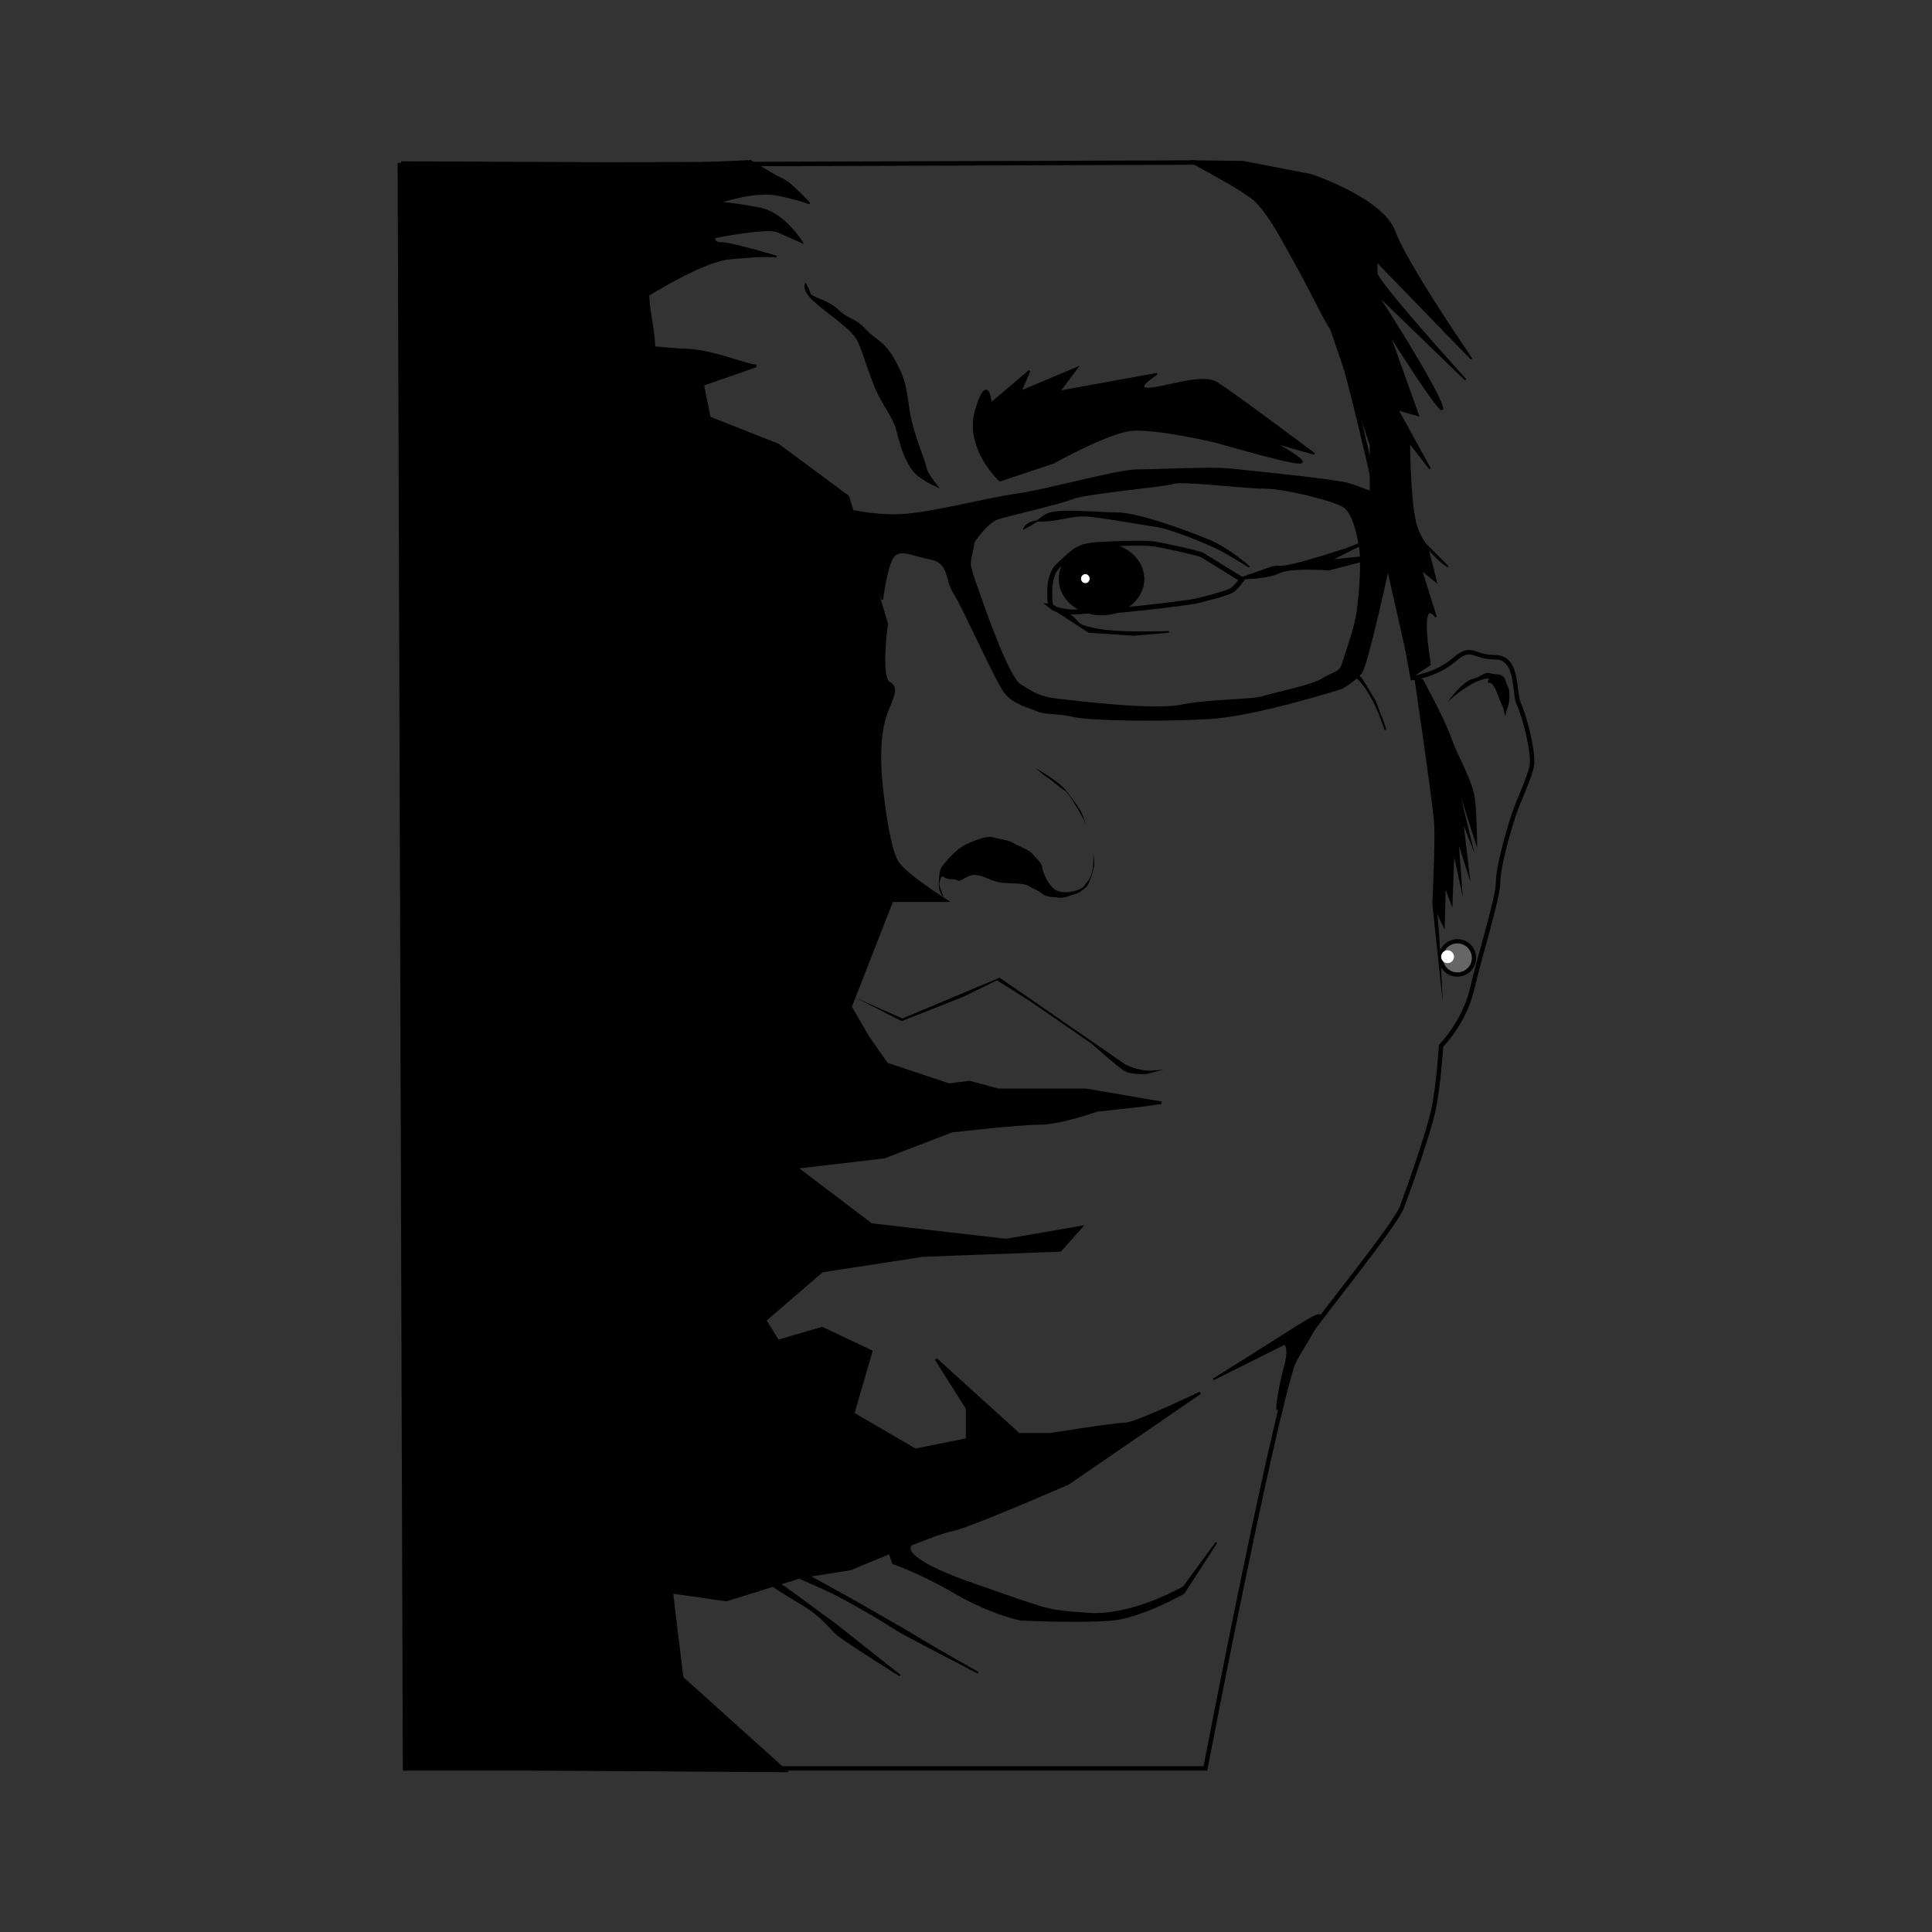 <svg:svg xmlns:dc="http://purl.org/dc/elements/1.1/" xmlns:ns1="http://sodipodi.sourceforge.net/DTD/sodipodi-0.dtd" xmlns:ns2="http://www.inkscape.org/namespaces/inkscape" xmlns:ns4="http://creativecommons.org/ns#" xmlns:rdf="http://www.w3.org/1999/02/22-rdf-syntax-ns#" xmlns:svg="http://www.w3.org/2000/svg" height="1264.149" id="svg2" version="1.1" viewBox="-266.905 -104.845 1264.149 1264.149" width="1264.149" ns1:docname="New document 1" ns2:version="0.48.2 r9819">
  <svg:rect x="-266.905" y="-104.845" width="1264.149" height="1264.149" fill="#333333" stroke="none"/>
  <svg:defs id="defs4" />
  <ns1:namedview bordercolor="#666666" borderopacity="1.0" id="base" pagecolor="#ffffff" showgrid="false" ns2:current-layer="layer1" ns2:cx="372.04724" ns2:cy="526.18109" ns2:document-units="px" ns2:pageopacity="0.0" ns2:pageshadow="2" ns2:window-height="848" ns2:window-maximized="1" ns2:window-width="1600" ns2:window-x="-8" ns2:window-y="-8" ns2:zoom="0.59770297" />
  <svg:g id="layer1" style="display:inline" ns2:groupmode="layer" ns2:label="Layer 1">
    <svg:path d="m 550.441,266.018 c 0,0 -13.385,-11.711 -25.096,-16.731 -11.712,-5.019 -46.846,-18.404 -61.904,-18.404 -15.058,0 -40.154,-3.346 -46.846,1.673 -6.692,5.019 -13.385,8.365 -13.385,8.365 0,0 1.673,-5.019 11.711,-5.019 10.038,0 18.404,-3.346 26.769,-3.346 8.365,0 35.135,5.019 46.846,6.692 11.711,1.673 35.135,11.711 41.827,15.058 6.692,3.346 20.077,11.711 20.077,11.711 z" id="path3881" style="fill:#000000;stroke:#000000;stroke-width:1px;stroke-linecap:butt;stroke-linejoin:miter;stroke-opacity:1" ns2:connector-curvature="0" />
    <svg:path d="m 695.998,524.508 a 10.875,10.875 0 1 1 -21.75,0 10.875,10.875 0 1 1 21.75,0 z" id="path3922" style="fill:#666666;stroke:#000000;stroke-width:2.8;stroke-linejoin:round;stroke-miterlimit:4;stroke-dasharray:none;stroke-dashoffset:0" transform="translate(1.548,-2.58)" ns1:cx="685.12292" ns1:cy="524.508" ns1:rx="10.874967" ns1:ry="10.874967" ns1:type="arc" />
    <svg:path d="m 685.789,520.218 a 3.741,3.741 0 1 1 -7.482,0 3.741,3.741 0 1 1 7.482,0 z" id="path3924" style="fill:#ffffff;stroke:none;stroke-width:0.4;stroke-linejoin:round;stroke-miterlimit:4;stroke-dasharray:none;stroke-dashoffset:0" transform="matrix(1.119,0,0,1.119,-82.936,-60.971)" ns1:cx="682.0481" ns1:cy="520.21759" ns1:rx="3.7411375" ns1:ry="3.7411375" ns1:type="arc" />
  </svg:g>
  <svg:g id="layer2" ns2:groupmode="layer" ns2:label="Layer">
    <svg:path d="m 524.345,201.795 c -15.797,0 -37.882,1.088 -47.42,1.088 -12.717,0 -59.739,13.336 -78.816,15.879 -19.076,2.543 -56.602,12.742 -76.314,13.378 -19.712,0.636 -34.985,-3.807 -34.985,-3.807 l 23.529,59.13 c 0,0 3.179,-25.442 8.266,-29.257 5.087,-3.815 10.811,-0.006 23.529,2.538 12.717,2.543 9.54,13.358 15.263,22.26 5.723,8.902 27.341,57.227 33.063,64.858 5.723,7.63 15.268,9.529 20.991,12.072 5.723,2.543 13.335,1.263 24.145,3.807 10.81,2.543 57.881,3.213 89.039,1.305 31.158,-1.908 86.465,-19.722 86.465,-19.722 0,0 8.91,-5.1 12.725,-10.187 3.815,-5.087 17.184,-66.743 17.184,-66.743 l 13.994,-1.921 -1.921,-43.867 -10.804,-0.653 c 0,0 -18.453,-7.608 -26.719,-10.151 -8.266,-2.543 -65.482,-8.299 -78.199,-9.571 -3.179,-0.318 -7.749,-0.435 -13.015,-0.435 z m -19.903,8.955 c 11.31,-0.304 45.319,3.589 56.447,3.589 12.717,0 46.41,8.238 52.133,12.689 5.723,4.451 8.916,18.466 10.187,28.64 1.272,10.174 -0.666,34.329 -2.574,43.867 -1.908,9.538 -6.975,23.514 -8.882,29.873 -1.908,6.359 -6.347,5.736 -13.341,10.187 -6.995,4.451 -30.545,8.913 -38.175,11.456 -7.63,2.543 -35.614,1.913 -54.054,5.728 -18.44,3.815 -68.655,-2.571 -80.737,-3.843 -12.082,-1.272 -16.531,-4.448 -24.798,-9.535 -8.266,-5.087 -24.822,-53.423 -29.909,-68.048 -5.087,-14.625 -2.524,-11.425 -0.616,-25.414 0,0 8.268,-12.719 15.263,-15.263 6.995,-2.543 39.404,-9.526 48.942,-13.341 9.538,-3.815 62.328,-8.28 66.779,-10.187 0.556,-0.238 1.72,-0.355 3.335,-0.399 z" id="path3781" style="fill:#000000;stroke:#000000;stroke-width:1.16px;stroke-linecap:butt;stroke-linejoin:miter;stroke-opacity:1" ns2:connector-curvature="0" />
    <svg:path d="m 247.25,1053.958 -67.79,-61.011 -6.779,-55.927 35.59,5.084 49.148,-15.253 32.2,-5.084 c 0,0 55.927,-23.727 66.095,-25.421 10.169,-1.695 76.264,-30.506 76.264,-30.506 l 86.432,-59.316 c 0,0 -42.369,20.337 -49.148,20.337 -6.779,0 -49.148,6.779 -49.148,6.779 l -20.337,0 -54.232,-49.148 20.337,32.2 0,20.337 -33.895,6.779 -40.674,-23.727 11.863,-40.674 -32.2,-15.253 -28.811,8.474 -8.474,-13.558 37.285,-32.2 66.095,-10.169 89.822,-3.389 13.558,-15.253 -49.148,8.474 -88.127,-10.169 -49.148,-37.285 57.622,-6.779 44.064,-16.948 c 0,0 44.064,-5.084 57.622,-5.084 13.558,0 37.285,-8.474 37.285,-8.474 l 30.506,-3.389 11.863,-1.695 -49.148,-8.474 -25.421,0 -32.2,0 -18.642,-5.084 -13.558,1.695 -40.674,-13.558 -11.863,-16.948 -11.863,-20.337 27.116,-69.485 35.59,0 c 0,0 -27.116,-16.948 -32.2,-25.421 -5.084,-8.474 -8.474,-33.895 -10.169,-49.148 -1.695,-15.253 -1.695,-32.2 1.695,-44.064 3.39,-11.863 10.169,-20.337 3.39,-23.727 -6.779,-3.39 -1.695,-38.979 -1.695,-38.979 l -25.421,-83.043 -45.758,-33.895 -44.9,-17.74 -4.355,-21.719 34.942,-12.147 c -12.349,-2.093 -29.996,-10.833 -50.95,-10.701 l -24.56,-2.094 c 0,0 14.423,27.605 6.147,-20.509 -5.86,-34.066 7.411,-65.924 7.411,-65.924 L 165.044,2.308 -3.573,1.516 -0.184,1052.263 z" id="path3007" style="fill:#000000;stroke:#000000;stroke-width:1.624;stroke-linecap:butt;stroke-linejoin:miter;stroke-miterlimit:4;stroke-opacity:1;stroke-dasharray:none" ns1:nodetypes="ccccccsccsccccccccccccccccccccscccccccccccccssssccccccccsccccc" ns2:connector-curvature="0" />
    <svg:path d="m -1.879,1052.263 523.679,0 c 0,0 49.148,-255.908 61.011,-274.55 11.863,-18.642 62.706,-79.653 67.79,-93.212 5.084,-13.558 16.948,-47.453 20.337,-62.706 3.39,-15.253 5.084,-42.369 5.084,-42.369 0,0 15.253,-15.253 20.337,-37.285 5.084,-22.032 16.948,-59.316 16.948,-69.485 0,-10.169 6.779,-33.895 10.169,-44.064 3.39,-10.169 10.169,-23.727 11.863,-32.2 1.695,-8.474 -5.084,-33.895 -8.474,-40.674 -3.39,-6.779 0,-30.506 -15.253,-30.506 -15.253,0 -15.253,-8.474 -27.116,1.695 -11.863,10.169 -27.116,11.863 -27.116,11.863 0,0 -13.558,-76.264 -18.642,-98.296 C 633.654,218.444 611.622,118.454 604.843,109.98 598.064,101.506 569.254,35.411 552.306,23.547 535.358,11.684 515.021,1.516 515.021,1.516 L -5.268,3.21 z" id="path3779" style="fill:none;stroke:#000000;stroke-width:2.9;stroke-linecap:butt;stroke-linejoin:miter;stroke-miterlimit:4;stroke-opacity:1;stroke-dasharray:none" ns2:connector-curvature="0" />
    <svg:path d="m 418.953,265.091 a 17.774,17.341 0 1 1 -35.549,0 17.774,17.341 0 1 1 35.549,0 z" id="path3800" style="fill:#000000;stroke:none" transform="matrix(1.575,0,0,-1.371,-178.024,637.425)" ns1:cx="401.17889" ns1:cy="265.09088" ns1:rx="17.774298" ns1:ry="17.340778" ns1:type="arc" />
    <svg:path d="m 420.567,291.616 c 0,0 -3.219,-18.508 4.828,-26.153 8.047,-7.645 10.662,-10.059 15.289,-12.07 4.627,-2.012 16.697,-2.213 20.922,-2.414 4.225,-0.201 19.111,-0.805 25.75,0 6.639,0.805 30.78,6.236 32.59,7.443 1.811,1.207 25.75,15.893 25.75,15.893 0,0 -3.822,5.432 -6.84,7.242 -3.018,1.811 -18.307,5.834 -23.94,7.041 -5.633,1.207 -59.749,7.645 -64.174,6.639 -4.426,-1.006 -14.686,1.006 -19.111,0.201 -4.426,-0.805 -7.645,-1.006 -11.065,-3.822 z" id="path3788" style="fill:none;stroke:#000000;stroke-width:3.248;stroke-linecap:butt;stroke-linejoin:miter;stroke-miterlimit:4;stroke-opacity:1;stroke-dasharray:none" ns2:connector-curvature="0" />
    <svg:path d="m 387.327,209.6 c 0,0 -23.292,-21.351 -15.528,-46.583 7.764,-25.232 9.705,-3.882 9.705,-3.882 l 25.232,-21.351 -5.823,13.587 36.878,-15.528 -11.646,15.528 64.052,-11.646 c 0,0 -15.528,9.705 -5.823,9.705 9.705,0 34.937,-9.705 44.642,-3.882 9.705,5.823 64.052,46.583 64.052,46.583 l -27.173,-7.764 c 0,0 25.232,13.587 17.469,13.587 -7.764,0 -54.347,-13.587 -54.347,-13.587 0,0 -40.76,-9.705 -56.288,-7.764 -15.528,1.941 -50.465,21.351 -50.465,21.351 z" id="path3802" style="fill:#000000;stroke:#000000;stroke-width:1.16px;stroke-linecap:butt;stroke-linejoin:miter;stroke-opacity:1" ns2:connector-curvature="0" />
    <svg:path d="m 418.953,265.091 a 17.774,17.341 0 1 1 -35.549,0 17.774,17.341 0 1 1 35.549,0 z" id="path3800-1" style="fill:#ffffff;stroke:none" transform="matrix(0.158,0,0,-0.17,379.864,318.838)" ns1:cx="401.17889" ns1:cy="265.09088" ns1:rx="17.774298" ns1:ry="17.340778" ns1:type="arc" />
    <svg:path d="m 350.501,482.279 c 0,0 -3.41,-2.623 -3.148,-9.443 0.262,-6.82 0.787,-9.443 3.148,-12.065 2.361,-2.623 8.131,-10.229 15.213,-13.377 7.082,-3.147 13.901,-5.508 16.787,-4.459 2.885,1.049 10.754,1.836 13.377,3.672 2.623,1.836 10.754,4.459 12.852,7.344 2.098,2.885 6.033,5.508 6.295,8.656 0.262,3.147 4.459,13.901 10.754,15.738 6.295,1.836 14.951,-0.787 16.787,-3.672 1.836,-2.885 4.721,-4.459 5.508,-11.279 0.787,-6.82 0.262,-10.492 0.262,-10.492 0,0 0.787,4.721 0.787,7.869 0,3.148 -3.41,12.59 -4.721,14.164 -1.311,1.574 -5.508,4.721 -7.869,5.246 -2.361,0.525 -6.82,2.885 -10.229,2.361 -3.41,-0.525 -7.869,0 -11.279,-2.623 -3.41,-2.623 -5.77,-3.148 -9.18,-5.246 -3.41,-2.098 -13.901,-1.049 -19.672,-2.361 -5.77,-1.311 -10.754,-4.721 -15.475,-4.721 -4.721,0 -9.443,4.984 -11.016,3.672 -1.574,-1.311 -5.77,-0.262 -7.869,-1.574 -2.098,-1.311 -2.623,-1.049 -2.623,-1.049 0,0 -2.098,4.459 -1.311,6.295 0.787,1.836 2.623,7.344 2.623,7.344 z" id="path3822" style="fill:#000000;stroke:none" ns2:connector-curvature="0" />
    <svg:path d="m 410.828,397.821 c 0,0 14.426,8.131 19.41,14.164 4.984,6.033 10.229,13.639 11.016,16 0.787,2.361 2.623,6.82 2.623,6.82 0,0 -3.41,-6.82 -5.246,-9.705 -1.836,-2.885 -6.557,-11.541 -9.443,-13.115 -2.885,-1.574 -8.131,-6.557 -10.492,-7.869 -2.361,-1.311 -7.869,-6.295 -7.869,-6.295 z" id="path3824" style="fill:#000000;stroke:none" ns2:connector-curvature="0" />
    <svg:path d="m 292.905,547.95 30.66,13.627 63.592,-26.686 82.329,56.778 c 0,0 9.085,4.542 17.034,3.974 7.949,-0.568 7.949,-0.568 7.949,-0.568 l -11.356,2.839 c 0,0 -10.22,0.568 -14.762,-2.271 -4.542,-2.839 -21.008,-17.601 -21.008,-17.601 l -40.313,-27.821 -21.576,-13.627 -22.144,10.788 -30.093,11.923 -10.22,3.974 z" id="path3826" style="fill:#000000;stroke:none" ns2:connector-curvature="0" />
    <svg:path d="m 664.069,339.493 c 0,0 14.96,27.426 18.7,38.646 3.74,11.22 14.337,28.05 15.583,41.14 1.247,13.09 1.247,30.543 1.247,30.543 l -10.597,-33.036 8.727,36.153 -6.857,-17.453 4.363,36.776 -7.48,-23.686 2.493,33.66 -5.61,-26.18 -1.247,33.036 -4.363,-11.843 -0.623,26.18 c 0,0 -6.233,-13.09 -4.987,-9.973 1.247,3.117 3.74,57.97 3.74,57.97 l -6.857,-64.826 c 0,0 1.87,-39.27 1.247,-51.736 -0.623,-12.467 -13.09,-96.616 -13.09,-96.616 z" id="path3828" style="fill:#000000;stroke:none" ns2:connector-curvature="0" />
    <svg:path d="m 680.276,354.453 c 0,0 9.35,-13.09 16.207,-14.96 6.857,-1.87 7.48,-4.987 11.843,-3.74 4.363,1.247 8.103,-0.623 9.973,4.987 1.87,5.61 2.493,4.363 2.493,9.973 0,5.61 -1.87,8.103 -2.493,11.843 -0.623,3.74 -0.623,-3.117 -2.493,-6.233 -1.87,-3.117 -4.363,-14.337 -8.103,-14.337 -3.74,0 4.363,-4.987 -5.61,-1.87 -9.973,3.117 -21.817,14.337 -21.817,14.337 z" id="path3830" style="fill:#000000;stroke:none" ns2:connector-curvature="0" />
    <svg:path d="m 131.968,104.765 c 0,0 53.712,-37.914 78.356,-40.442 24.644,-2.528 30.963,-1.264 30.963,-1.264 0,0 -29.699,-8.847 -36.018,-8.847 -6.319,0 -4.423,-3.791 -4.423,-3.791 0,0 34.123,-6.951 41.074,-3.791 6.951,3.16 15.798,6.951 15.798,6.951 0,0 -11.374,-18.957 -27.804,-22.117 -16.429,-3.16 -26.54,-3.791 -26.54,-3.791 0,0 23.38,-8.215 38.546,-5.055 15.166,3.16 20.853,5.687 20.853,5.687 0,0 -12.006,-13.27 -17.693,-15.798 C 239.391,9.979 224.226,0.501 224.226,0.501 L 106.692,5.556 z" id="path3832" style="fill:#000000;stroke:#000000;stroke-width:1.16px;stroke-linecap:butt;stroke-linejoin:miter;stroke-opacity:1" ns2:connector-curvature="0" />
    <svg:path d="m 260.244,80.12 c 0,0 -3.791,3.791 5.055,12.006 8.847,8.215 25.276,18.325 29.067,26.54 3.791,8.215 8.215,24.644 13.27,34.755 5.055,10.11 10.11,15.166 12.638,25.908 2.528,10.742 6.951,22.117 13.27,27.172 6.319,5.055 14.534,8.215 14.534,8.215 0,0 -8.215,-9.479 -8.847,-13.902 -0.632,-4.423 -8.215,-20.853 -10.742,-36.018 -2.528,-15.166 -1.896,-19.589 -9.479,-33.491 -7.583,-13.902 -12.638,-13.27 -19.589,-20.853 -6.951,-7.583 -11.374,-6.319 -17.693,-12.638 -6.319,-6.319 -17.693,-8.215 -18.325,-10.742 -0.632,-2.528 -3.159,-6.951 -3.159,-6.951 z" id="path3834" style="fill:#000000;stroke:none" ns2:connector-curvature="0" />
    <svg:path d="m 527.076,797.711 c 71.816,-44.642 75.697,-50.465 65.993,-32.996 -9.705,17.469 -15.528,23.292 -21.351,44.642 -5.823,21.351 -1.941,-5.823 1.941,-19.41 3.882,-13.587 0,-15.528 0,-15.528 z" id="path3836" style="fill:#000000;stroke:#000000;stroke-width:1.16px;stroke-linecap:butt;stroke-linejoin:miter;stroke-opacity:1" ns2:connector-curvature="0" />
    <svg:path d="m 668.766,329.939 c -7.764,-48.524 3.882,-31.055 3.882,-31.055 l -9.705,-31.055 9.705,7.764 -5.823,-23.292 13.587,13.587 c 0,0 -17.469,-11.646 -21.351,-29.114 -3.882,-17.469 -3.882,-52.406 -3.882,-52.406 l 13.587,17.469 -21.351,-38.819 13.587,3.882 -19.41,-54.347 c 0,0 38.819,62.111 34.937,48.524 -3.882,-13.587 -42.701,-73.756 -42.701,-73.756 l 58.229,56.288 c 0,0 -58.229,-64.052 -58.229,-69.875 0,-5.823 0,-7.764 0,-7.764 l 62.111,64.052 c 0,0 -42.701,-62.111 -50.465,-83.461 C 637.711,25.209 591.128,9.681 591.128,9.681 L 546.486,1.025 511.758,0.606 558.184,26.677 l 44.59,80.051 27.173,79.579 0,31.055 27.173,120.34 z" id="path3838" style="fill:#000000;stroke:#000000;stroke-width:1.16px;stroke-linecap:butt;stroke-linejoin:miter;stroke-opacity:1" ns1:nodetypes="ccccccscccccsccsccsccccccccc" ns2:connector-curvature="0" />
    <svg:path d="m 544.545,273.652 c 23.292,-7.764 19.41,-7.764 27.173,-7.764 7.764,0 42.701,-11.646 42.701,-11.646 l 19.41,-7.764 -31.055,15.528 36.878,-3.882 -36.878,9.705 c 0,0 -25.232,-1.941 -32.996,1.941 -7.764,3.882 -25.232,3.882 -25.232,3.882 z" id="path3840" style="fill:#000000;stroke:#000000;stroke-width:1.16px;stroke-linecap:butt;stroke-linejoin:miter;stroke-opacity:1" ns2:connector-curvature="0" />
    <svg:path d="m 424.98,293.061 c 19.41,9.705 6.949,9.393 22.477,13.275 15.528,3.882 50.505,2.253 50.505,2.253 l -23.292,1.941 -29.114,-1.941 -23.06,-15.015 z" id="path3842" style="fill:#000000;stroke:#000000;stroke-width:1.16px;stroke-linecap:butt;stroke-linejoin:miter;stroke-opacity:1" ns1:nodetypes="csccccc" ns2:connector-curvature="0" />
    <svg:path d="m 604.714,339.644 c 0,0 9.705,-9.705 19.41,1.941 9.705,11.646 15.528,31.055 15.528,31.055 l -6.829,-18.555 -9.162,-15.025 c -3.235,-3.235 -15.494,-10.734 -5.36,-11.063 z" id="path3844" style="fill:#000000;stroke:#000000;stroke-width:1.16px;stroke-linecap:butt;stroke-linejoin:miter;stroke-opacity:1" ns1:nodetypes="csccccc" ns2:connector-curvature="0" />
    <svg:path d="m 329.098,906.405 c 0,0 -9.705,7.764 40.76,25.232 50.465,17.469 46.583,17.469 75.697,19.41 29.114,1.941 62.111,-17.469 62.111,-17.469 l 21.351,-29.114 -21.351,32.996 c 0,0 -27.173,15.528 -46.583,17.469 -19.41,1.941 -60.17,0 -60.17,0 0,0 -19.41,-3.882 -42.701,-17.469 -23.292,-13.587 -40.76,-19.41 -40.76,-19.41 l -3.882,-11.646" id="path3854" style="fill:#000000;stroke:#000000;stroke-width:1.16px;stroke-linecap:butt;stroke-linejoin:miter;stroke-opacity:1" ns2:connector-curvature="0" />
    <svg:path d="m 242.545,916.464 c 9.708,3.971 42.803,22.505 58.247,31.33 15.444,8.825 29.124,16.768 37.066,21.622 7.943,4.854 35.301,20.298 35.301,20.298 0,0 -50.304,-26.035 -53.393,-28.241 -3.089,-2.206 -30.447,-18.974 -45.892,-26.035 -15.444,-7.06 -41.92,-18.533 -41.92,-18.533 l -6.178,-0.441 c 0,0 -4.854,-0.883 15.003,13.238 19.857,14.121 31.771,23.387 33.978,24.711 2.206,1.324 18.092,14.121 22.063,17.209 3.971,3.089 25.152,19.857 25.152,19.857 0,0 -36.625,-22.946 -41.479,-27.359 -4.854,-4.413 -9.267,-11.473 -23.387,-19.857 -14.121,-8.384 -22.063,-13.679 -28.241,-18.975 -6.178,-5.295 -11.914,-9.708 -11.914,-9.708 0,0 6.619,-4.854 9.267,-4.854 2.648,0 12.355,1.324 12.355,1.324" id="path3856" style="fill:#000000;stroke:#000000;stroke-width:1.16px;stroke-linecap:butt;stroke-linejoin:miter;stroke-opacity:1" ns2:connector-curvature="0" />
  </svg:g>
</svg:svg>